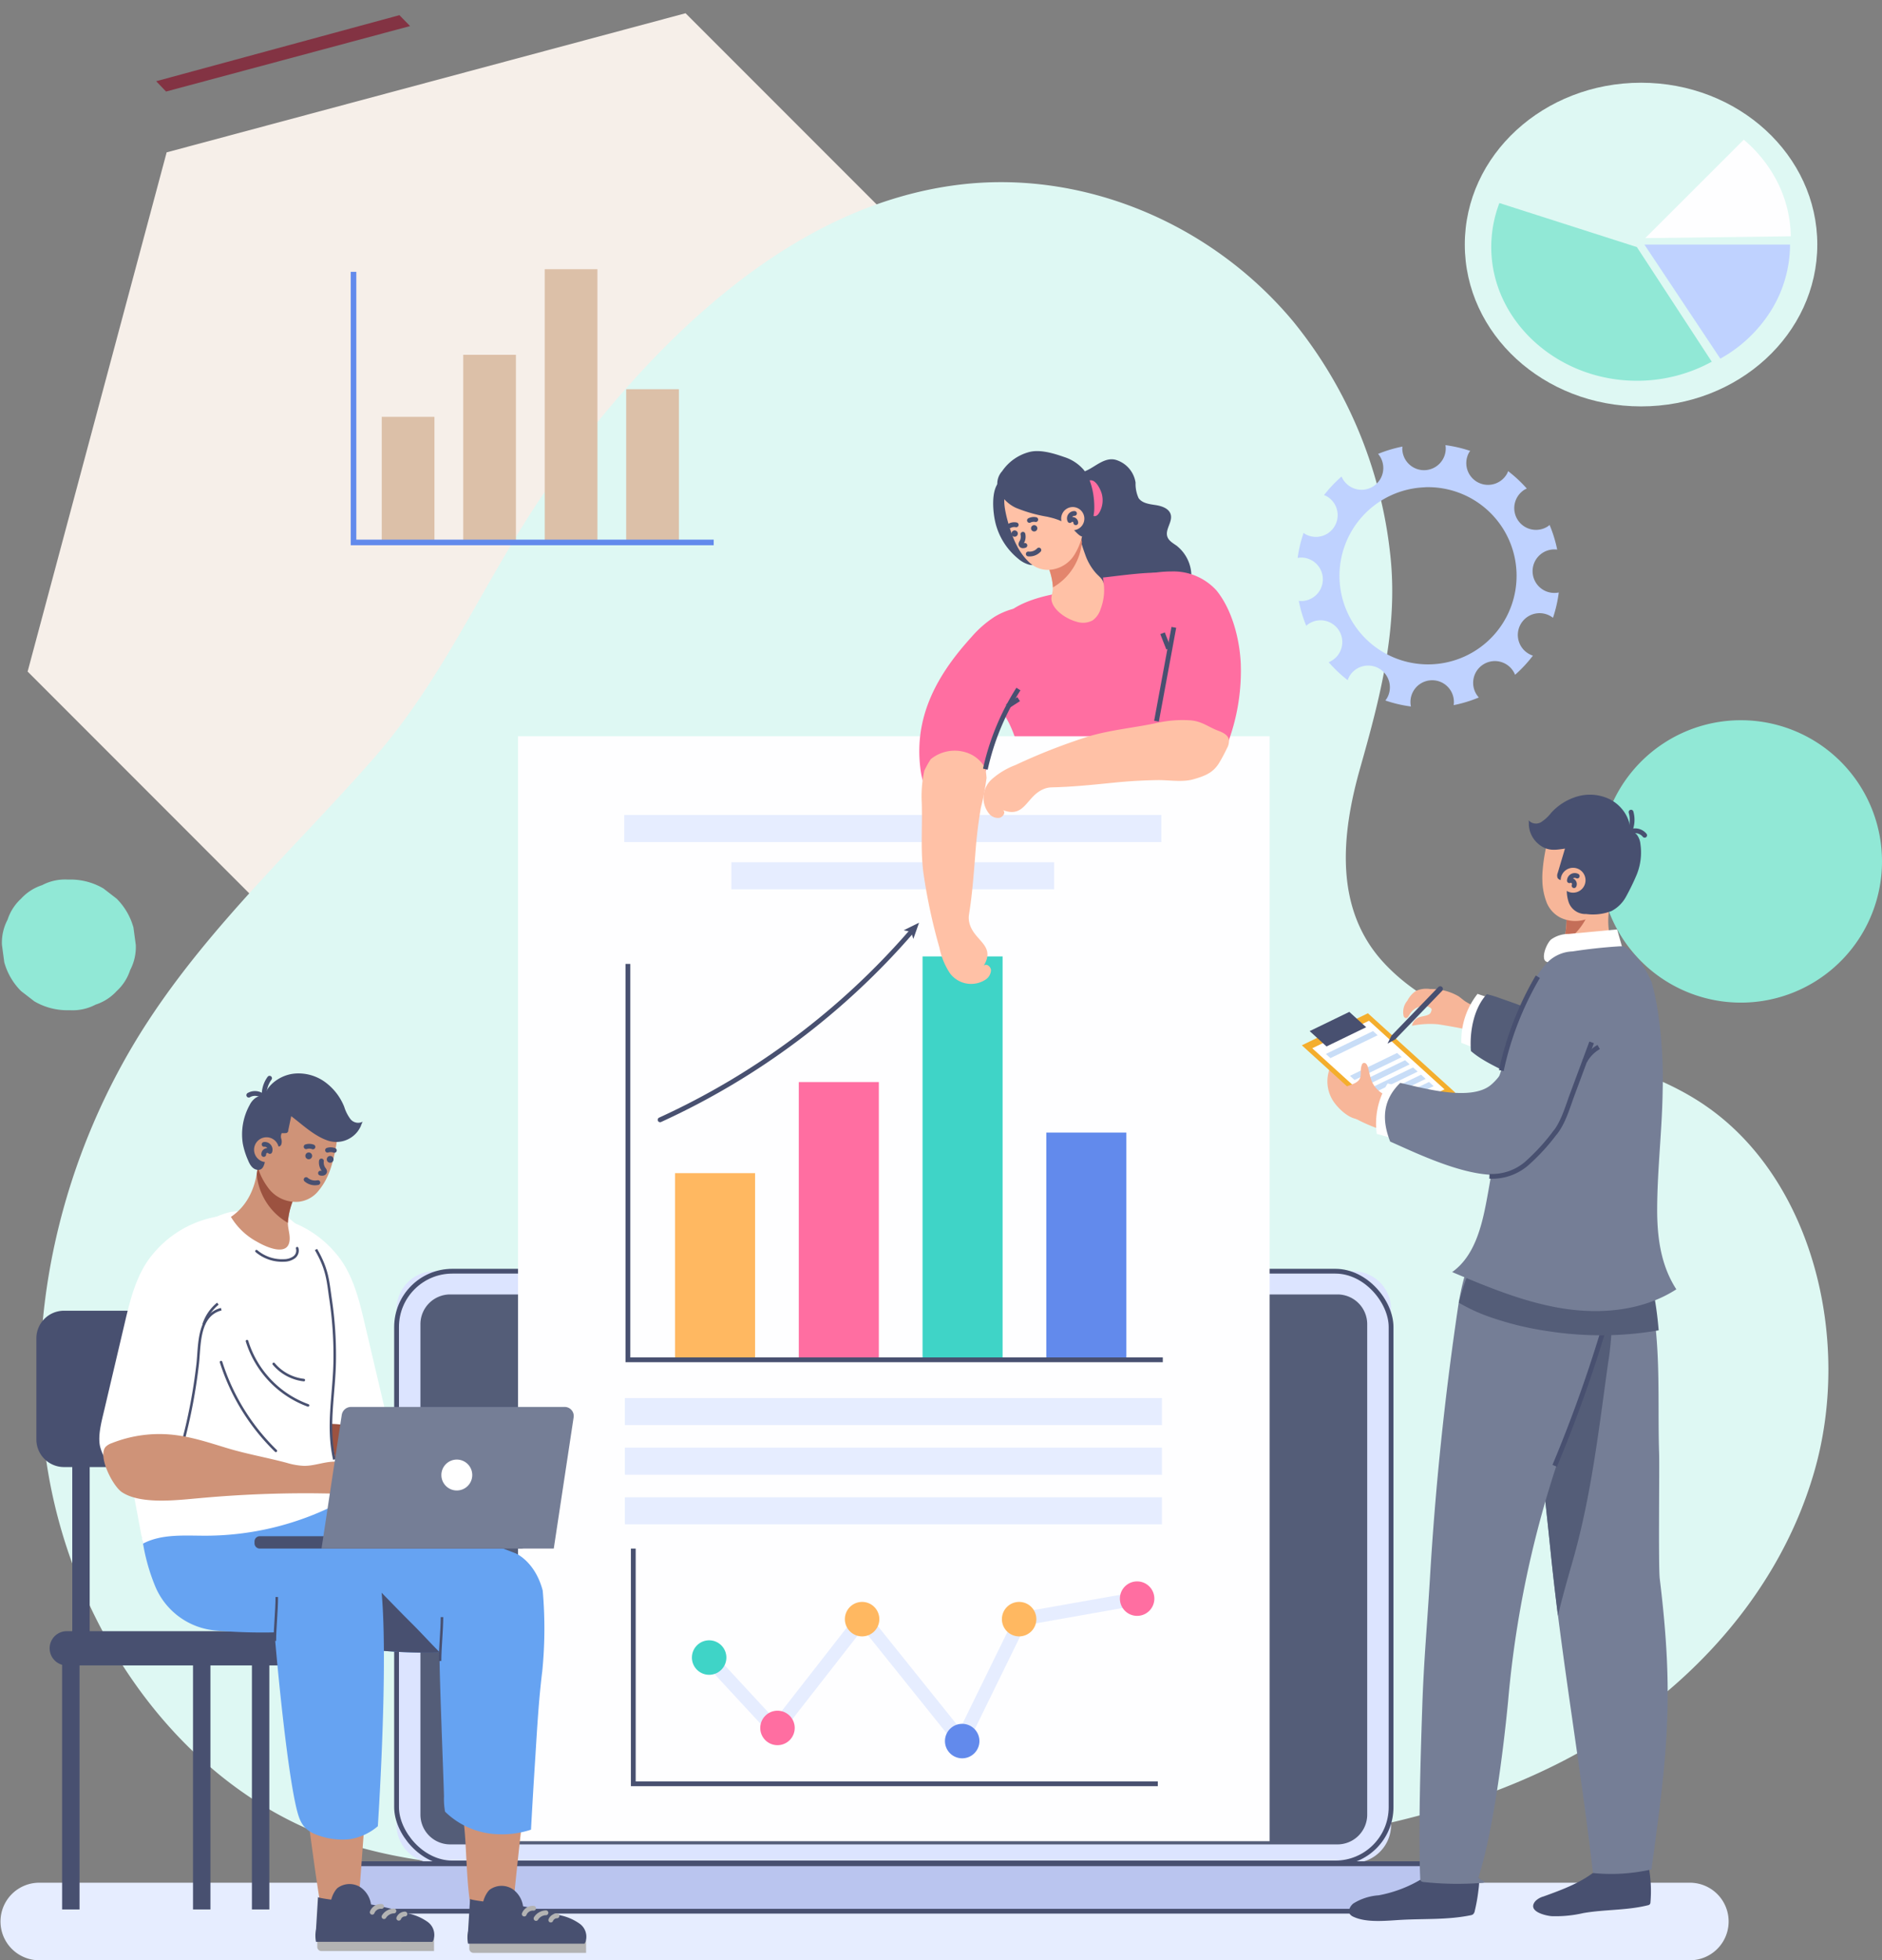 <svg xmlns="http://www.w3.org/2000/svg" xmlns:xlink="http://www.w3.org/1999/xlink" width="295" height="307.073" viewBox="0 0 295 307.073">
  <rect x="0" y="0" width="295" height="307.073" fill="#808080" stroke="none"/>
  <defs>
    <clipPath id="clip-path">
      <rect id="Rectángulo_46929" data-name="Rectángulo 46929" width="295" height="307.073" transform="translate(0 -32.772)" fill="none"/>
    </clipPath>
  </defs>
  <g id="Grupo_161319" data-name="Grupo 161319" transform="translate(-1020 -1055.927)">
    <g id="Grupo_160890" data-name="Grupo 160890" transform="translate(738.33 -9854)">
      <g id="Grupo_160825" data-name="Grupo 160825" transform="translate(286 10912.001)">
        <path id="Trazado_600949" data-name="Trazado 600949" d="M103.129,0,21.793,21.793,0,103.128,59.541,162.67l81.335-21.794,21.8-81.336Z" transform="translate(-0.001 0.001)" fill="#f6efe9"/>
      </g>
      <path id="Trazado_113531" data-name="Trazado 113531" d="M0,1.169,2.083,0V39.595L.121,40.671Z" transform="matrix(0.259, 0.966, -0.966, 0.259, 345.407, 10912)" fill="#833343"/>
    </g>
    <g id="Grupo_160891" data-name="Grupo 160891">
      <g id="Grupo_160889" data-name="Grupo 160889" transform="translate(1020 1088.699)">
        <g id="Grupo_160888" data-name="Grupo 160888" clip-path="url(#clip-path)">
          <path id="Trazado_601867" data-name="Trazado 601867" d="M264.964,396.3H6.074a6.074,6.074,0,0,1,0-12.147H264.964a6.074,6.074,0,0,1,0,12.147" transform="translate(0 -121.995)" fill="#e6edff"/>
          <path id="Trazado_601868" data-name="Trazado 601868" d="M270.144,186.405c-.11-.075-.22-.15-.332-.223-7.855-5.22-17.112-7.231-26.038-9.744-8.29-2.335-17.6-5.473-23.968-12.371-7.739-8.384-6.66-19.933-3.684-30.432,3.123-11.018,6.072-22.112,4.69-33.812a69.533,69.533,0,0,0-15.185-36.2c-12.963-15.519-33.045-23.746-52.284-21.417-25.818,3.124-47.021,23.442-63.117,45.452C79.666,102.1,73.43,118.5,61.383,132.217c-11.909,13.556-25.288,25.772-35.312,41.133C12.727,193.8,6.231,219.87,10.562,244.44S30.714,291.431,52.38,300.3c13.8,5.649,28.933,5.764,43.691,5.808,30.652.091,61.346.181,91.9-2.473,20.108-1.747,40.482-4.788,58.8-13.9s34.535-25.121,40.541-45.906c5.968-20.65-.242-45.9-17.169-57.42" transform="translate(-2.931 -46.053)" fill="#def8f3"/>
          <path id="Trazado_601869" data-name="Trazado 601869" d="M21.057,161.39a10.225,10.225,0,0,0-2.633-4.517l-2.071-1.6a10.188,10.188,0,0,0-5.167-1.4H10.68a7.71,7.71,0,0,0-3.944.881,7.667,7.667,0,0,0-3.294,2.117,7.675,7.675,0,0,0-2.117,3.294,7.711,7.711,0,0,0-.882,3.944q.183,1.36.366,2.721a10.228,10.228,0,0,0,2.633,4.517l2.072,1.6a10.19,10.19,0,0,0,5.166,1.4h.506a7.717,7.717,0,0,0,3.944-.882,7.667,7.667,0,0,0,3.294-2.117,7.671,7.671,0,0,0,2.117-3.294,7.71,7.71,0,0,0,.882-3.944q-.183-1.361-.366-2.722" transform="translate(-0.139 -48.864)" fill="#91e8d6"/>
          <path id="Trazado_601870" data-name="Trazado 601870" d="M411.694,139.423a22.119,22.119,0,1,1-22.119-22.118,22.118,22.118,0,0,1,22.119,22.118" transform="translate(-116.694 -37.253)" fill="#91e8d6"/>
          <path id="Trazado_601872" data-name="Trazado 601872" d="M62.4,80.076c0-14-12.37-25.352-27.627-25.352S7.146,66.074,7.146,80.076s12.37,25.352,27.628,25.352S62.4,94.078,62.4,80.076" transform="translate(222.458 -74.537)" fill="#def8f3"/>
          <path id="Trazado_601873" data-name="Trazado 601873" d="M36.05,89.238,14.5,82.341a19.39,19.39,0,0,0-1.273,6.9c0,11.488,10.3,20.941,22.82,20.941a24.387,24.387,0,0,0,11.742-2.985Z" transform="translate(220.526 -83.307)" fill="#91e8d6"/>
          <path id="Trazado_601874" data-name="Trazado 601874" d="M48.4,91.874,60.3,109.746a21.875,21.875,0,0,0,8.009-7.625,19.614,19.614,0,0,0,2.919-10.247Z" transform="translate(209.356 -86.335)" fill="#bfd2ff"/>
          <path id="Trazado_601875" data-name="Trazado 601875" d="M48.594,83.222l22.818-.289a19.507,19.507,0,0,0-1.987-8.262,21.116,21.116,0,0,0-5.388-6.866Z" transform="translate(209.295 -78.691)" fill="#fefeff"/>
          <rect id="Rectángulo_46908" data-name="Rectángulo 46908" width="8.261" height="19.859" transform="translate(59.839 32.527)" fill="#dcc0a8"/>
          <rect id="Rectángulo_46909" data-name="Rectángulo 46909" width="8.261" height="29.576" transform="translate(72.61 22.809)" fill="#dcc0a8"/>
          <rect id="Rectángulo_46910" data-name="Rectángulo 46910" width="8.261" height="42.989" transform="translate(85.383 9.397)" fill="#dcc0a8"/>
          <rect id="Rectángulo_46911" data-name="Rectángulo 46911" width="8.261" height="24.187" transform="translate(98.154 28.199)" fill="#dcc0a8"/>
          <path id="Trazado_601876" data-name="Trazado 601876" d="M125.987,22.251V64.643h56.461" transform="translate(-70.575 -12.44)" fill="none" stroke="#628aec" stroke-miterlimit="10" stroke-width="0.876"/>
          <path id="Trazado_601877" data-name="Trazado 601877" d="M294.252,40.722a20.485,20.485,0,0,0-3.818,1.146,3.361,3.361,0,0,1,.22.283,3.409,3.409,0,1,1-5.948,3.264,20.753,20.753,0,0,0-2.746,2.909,3.3,3.3,0,0,1,.353.144,3.406,3.406,0,0,1-3.195,6.016,3.34,3.34,0,0,1-.36-.24,20.457,20.457,0,0,0-.932,3.923,3.293,3.293,0,0,1,.422-.058,3.406,3.406,0,1,1,.241,6.808,3.34,3.34,0,0,1-.483-.032,20.508,20.508,0,0,0,1.16,3.9A3.406,3.406,0,1,1,282.69,74.5a20.785,20.785,0,0,0,2.979,2.814,3.349,3.349,0,0,1,.2-.481,3.406,3.406,0,1,1,6.016,3.2,3.453,3.453,0,0,1-.31.464,20.474,20.474,0,0,0,4.008.94,3.405,3.405,0,1,1,6.7-.213,20.524,20.524,0,0,0,3.941-1.2,3.407,3.407,0,1,1,5.685-3.553,20.762,20.762,0,0,0,2.794-3,3.45,3.45,0,0,1-.468-.191,3.408,3.408,0,1,1,3.614-5.737,20.461,20.461,0,0,0,.907-3.967,3.3,3.3,0,0,1-.456.062,3.408,3.408,0,1,1,.208-6.778A20.479,20.479,0,0,0,317.319,53a3.315,3.315,0,0,1-.326.252,3.406,3.406,0,0,1-3.613-5.775,3.494,3.494,0,0,1,.364-.18,20.714,20.714,0,0,0-2.928-2.729,3.211,3.211,0,0,1-.14.343,3.406,3.406,0,0,1-6.016-3.2,3.354,3.354,0,0,1,.21-.314,20.489,20.489,0,0,0-3.881-.9,3.225,3.225,0,0,1,.047.344,3.406,3.406,0,1,1-6.807.241,3.245,3.245,0,0,1,.024-.37m3.519,6.376a13.88,13.88,0,1,1-13.381,14.363A13.881,13.881,0,0,1,297.771,47.1" transform="translate(-74.422 -3.536)" fill="#bfd2ff"/>
          <path id="Trazado_601878" data-name="Trazado 601878" d="M262.375,71.018c-.593-.433-1.33-.8-1.559-1.5-.369-1.125.836-2.294.538-3.44-.25-.962-1.392-1.351-2.375-1.5s-2.111-.283-2.672-1.1a5.369,5.369,0,0,1-.467-2.406,4.41,4.41,0,0,0-3.094-3.575c-1.708-.485-3.2,1.064-4.622,1.686a4.91,4.91,0,0,0-2.855,3.684,11.759,11.759,0,0,0,.256,4.875,35.05,35.05,0,0,1,.936,4.825,14.166,14.166,0,0,1-.772,5.148A5.381,5.381,0,0,0,245.9,81.6a4.9,4.9,0,0,0,3.051,1.9,16.666,16.666,0,0,0,7.06.662,9.507,9.507,0,0,0,5.848-3.094,7.661,7.661,0,0,0,2.326-3.2,6.044,6.044,0,0,0-1.81-6.839" transform="translate(-77.84 -18.23)" fill="#485070"/>
          <path id="Trazado_601879" data-name="Trazado 601879" d="M251.876,64.285a3.88,3.88,0,0,1-.358,2.989c-.169.293-.437.594-.775.57-.389-.027-.606-.454-.729-.824a13.328,13.328,0,0,1-.639-3.152c-.052-.656.071-1.842,1-1.615.723.176,1.312,1.4,1.5,2.032" transform="translate(-79.191 -19.761)" fill="#ff6ea1"/>
          <path id="Trazado_601880" data-name="Trazado 601880" d="M244.472,87.093c-.687,2.4-4.585,3.555-6.828.792-.275-.339-.53-.7-.778-1.056-2.419.476-6.016,1.529-7.632,3.491a6.159,6.159,0,0,0-1.008,2.228,88.737,88.737,0,0,0-2.1,8.721,1.979,1.979,0,0,0-.01,1.013,2.256,2.256,0,0,0,.837.919c3.342,2.635,4.22,6.89,5.32,10.737,1.669,5.837,2.439,13.913,4.108,19.751,5.469.42,28.251-4.748,30.992-7.148-3.931-7.078-7.112-19.848-8.359-28.732a46.248,46.248,0,0,0-3.446-10.874c-.337-.825-.641-2.73-1.266-3.264-.832-.711-8.771.491-9.612.519q.045.7.064,1.407a4.834,4.834,0,0,1-.286,1.5" transform="translate(-71.789 -26.5)" fill="#ff6ea1"/>
          <path id="Trazado_601881" data-name="Trazado 601881" d="M240.643,80.4a10.531,10.531,0,0,0-1.074-2.358,6.739,6.739,0,0,0,3.738-1.271,11.414,11.414,0,0,0,1.5-1.325c.167-.17.42-.6.687-.913-.36.42.527,2.785.7,3.268a8.67,8.67,0,0,0,1.617,2.815c.718.8,1.188.931,1.314,2.057a8.268,8.268,0,0,1-.521,3.609,3.442,3.442,0,0,1-1.245,1.793,3.184,3.184,0,0,1-2.509.222c-1.413-.37-3.351-1.548-3.857-3.025-.265-.774.033-1.17.1-1.963a7.662,7.662,0,0,0-.463-2.911" transform="translate(-76.08 -23.67)" fill="#ffc1a6"/>
          <path id="Trazado_601882" data-name="Trazado 601882" d="M241.119,82.925c0-.078,0-.158-.007-.239a10.964,10.964,0,0,0-1.544-4.642,6.739,6.739,0,0,0,3.739-1.271,11.456,11.456,0,0,0,1.5-1.325c.167-.17.42-.6.687-.913.04.439.1.873.179,1.3a9.168,9.168,0,0,1-4.559,7.088" transform="translate(-76.08 -23.67)" fill="#e3856d"/>
          <path id="Trazado_601883" data-name="Trazado 601883" d="M228.482,68.793a10.47,10.47,0,0,0,3.59,5.625,4.373,4.373,0,0,0,1.609.888,2.046,2.046,0,0,0,1.762-.3A3.181,3.181,0,0,0,236.3,72.6a20.232,20.232,0,0,0-.156-4.919,7.808,7.808,0,0,0-2.209-4.32c-.988-.913-3.7-2.239-4.892-.98-1.3,1.368-.962,4.777-.559,6.413" transform="translate(-72.445 -19.646)" fill="#485070"/>
          <path id="Trazado_601884" data-name="Trazado 601884" d="M230.7,65.405c.232-1.546,1.982-.4,3.4-1.054a6.729,6.729,0,0,1,3.561-.966A5.1,5.1,0,0,1,241,64.866c.233.245.447.5.646.748a17.663,17.663,0,0,1,1.439,2.848l.014.067A9.6,9.6,0,0,1,241.818,74a5.015,5.015,0,0,1-4.351,2.629,4.287,4.287,0,0,1-2.769-1.076,9.527,9.527,0,0,1-2.036-2.689c-.833-1.507-2.215-5.757-1.959-7.46" transform="translate(-73.254 -20.125)" fill="#ffc1a6"/>
          <path id="Trazado_601885" data-name="Trazado 601885" d="M236.941,65.817a22.919,22.919,0,0,1-4.976-1.409,5.6,5.6,0,0,1-2.679-2.655,2.889,2.889,0,0,1,.523-3.067,7.432,7.432,0,0,1,4.252-3.013c1.714-.451,3.858.214,5.5.785a6.7,6.7,0,0,1,3,1.953c1.338,1.617,1.793,4.4,1.688,6.446a11.07,11.07,0,0,1-.516,2.486c-.194.68-.541,1.453-1.333,1.551-.543.068-1.63-1.481-2.185-1.826a10.171,10.171,0,0,0-2.854-1.147q-.212-.054-.424-.1" transform="translate(-72.736 -17.633)" fill="#485070"/>
          <path id="Trazado_601886" data-name="Trazado 601886" d="M236.821,73.071a.495.495,0,1,0,.442-.543.5.5,0,0,0-.442.543" transform="translate(-75.207 -23.032)" fill="#485070"/>
          <path id="Trazado_601887" data-name="Trazado 601887" d="M237.442,71.234a1.526,1.526,0,0,0-.988.13" transform="translate(-75.091 -22.612)" fill="none" stroke="#485070" stroke-linecap="round" stroke-miterlimit="10" stroke-width="0.75"/>
          <path id="Trazado_601888" data-name="Trazado 601888" d="M232.334,74.279a.495.495,0,1,0,.442-.543.5.5,0,0,0-.442.543" transform="translate(-73.782 -23.416)" fill="#485070"/>
          <path id="Trazado_601889" data-name="Trazado 601889" d="M232.955,72.441a1.526,1.526,0,0,0-.988.13" transform="translate(-73.666 -22.995)" fill="none" stroke="#485070" stroke-linecap="round" stroke-miterlimit="10" stroke-width="0.75"/>
          <path id="Trazado_601890" data-name="Trazado 601890" d="M234.813,74.616a1.72,1.72,0,0,1-.2,1.267.505.505,0,0,0-.113.315.3.3,0,0,0,.261.222.855.855,0,0,0,.361-.054" transform="translate(-74.471 -23.696)" fill="none" stroke="#485070" stroke-linecap="round" stroke-miterlimit="10" stroke-width="0.75"/>
          <path id="Trazado_601891" data-name="Trazado 601891" d="M237.846,78.242a1.982,1.982,0,0,1-1.659.611" transform="translate(-75.006 -24.847)" fill="none" stroke="#485070" stroke-linecap="round" stroke-miterlimit="10" stroke-width="0.75"/>
          <path id="Trazado_601892" data-name="Trazado 601892" d="M247.365,70a1.816,1.816,0,1,1-1.992-1.622A1.817,1.817,0,0,1,247.365,70" transform="translate(-77.405 -21.71)" fill="#ffc1a6"/>
          <path id="Trazado_601893" data-name="Trazado 601893" d="M246.43,69.839a.78.78,0,0,0-.727,1.112.533.533,0,0,1,.931.345" transform="translate(-78.006 -22.179)" fill="none" stroke="#485070" stroke-linecap="round" stroke-linejoin="round" stroke-width="0.75"/>
          <path id="Trazado_601894" data-name="Trazado 601894" d="M241.012,336.483H97.052a5.964,5.964,0,0,1-5.964-5.964V249.745a5.964,5.964,0,0,1,5.964-5.964h143.96a5.964,5.964,0,0,1,5.964,5.964v80.773a5.964,5.964,0,0,1-5.964,5.964" transform="translate(-28.927 -77.418)" fill="#dce4ff"/>
          <rect id="Rectángulo_46912" data-name="Rectángulo 46912" width="155.888" height="92.702" rx="8.74" transform="translate(62.161 166.363)" fill="none" stroke="#485070" stroke-miterlimit="10" stroke-width="0.75"/>
          <path id="Trazado_601895" data-name="Trazado 601895" d="M253.146,379.794H74.178a7.441,7.441,0,0,0,7.441,7.441H245.7a7.441,7.441,0,0,0,7.441-7.441" transform="translate(-23.557 -120.612)" fill="#bac5ef"/>
          <path id="Trazado_601896" data-name="Trazado 601896" d="M253.146,379.794H74.178a7.441,7.441,0,0,0,7.441,7.441H245.7A7.441,7.441,0,0,0,253.146,379.794Z" transform="translate(-23.557 -120.612)" fill="none" stroke="#485070" stroke-miterlimit="10" stroke-width="0.75"/>
          <path id="Trazado_601897" data-name="Trazado 601897" d="M240.315,335.266H101.23a4.66,4.66,0,0,1-4.66-4.661V253.776a4.66,4.66,0,0,1,4.66-4.661H240.315a4.661,4.661,0,0,1,4.661,4.661v76.829a4.661,4.661,0,0,1-4.661,4.661" transform="translate(-30.668 -79.112)" fill="#545d78"/>
          <path id="Trazado_601898" data-name="Trazado 601898" d="M207.267,245.8a1.156,1.156,0,1,1-1.155-1.155,1.155,1.155,0,0,1,1.155,1.155" transform="translate(-65.088 -77.691)" fill="#333"/>
          <rect id="Rectángulo_46913" data-name="Rectángulo 46913" width="117.803" height="173.089" transform="translate(81.203 82.566)" fill="#fefeff"/>
          <path id="Trazado_601899" data-name="Trazado 601899" d="M202.018,342.724l-15.676-19.53L172.71,340.661l-11.817-12.769,1.544-1.43,10.136,10.952L186.319,319.8l15.267,19.021,8.861-18.093,18.706-3.308.366,2.073-17.652,3.121Z" transform="translate(-51.095 -100.804)" fill="#e6edff"/>
          <path id="Trazado_601900" data-name="Trazado 601900" d="M262.63,317.684a2.7,2.7,0,1,0-2.7,2.7,2.7,2.7,0,0,0,2.7-2.7" transform="translate(-81.688 -100.029)" fill="#ff6ea1"/>
          <path id="Trazado_601901" data-name="Trazado 601901" d="M222.448,350.383a2.7,2.7,0,1,0-2.7,2.7,2.7,2.7,0,0,0,2.7-2.7" transform="translate(-68.927 -110.414)" fill="#628aec"/>
          <path id="Trazado_601902" data-name="Trazado 601902" d="M235.529,322.395a2.7,2.7,0,1,0-2.7,2.7,2.7,2.7,0,0,0,2.7-2.7" transform="translate(-73.082 -101.526)" fill="#ffb861"/>
          <path id="Trazado_601903" data-name="Trazado 601903" d="M199.461,322.395a2.7,2.7,0,1,0-2.7,2.7,2.7,2.7,0,0,0,2.7-2.7" transform="translate(-61.627 -101.526)" fill="#ffb861"/>
          <path id="Trazado_601904" data-name="Trazado 601904" d="M180.025,347.368a2.7,2.7,0,1,0-2.7,2.7,2.7,2.7,0,0,0,2.7-2.7" transform="translate(-55.455 -109.456)" fill="#ff6ea1"/>
          <path id="Trazado_601905" data-name="Trazado 601905" d="M164.327,331.211a2.7,2.7,0,1,0-2.7,2.7,2.7,2.7,0,0,0,2.7-2.7" transform="translate(-50.47 -104.325)" fill="#3fd4c7"/>
          <path id="Trazado_601906" data-name="Trazado 601906" d="M145.463,307.455V344.3h82.218" transform="translate(-46.195 -97.639)" fill="none" stroke="#485070" stroke-miterlimit="10" stroke-width="0.75"/>
          <rect id="Rectángulo_46914" data-name="Rectángulo 46914" width="12.548" height="29.148" transform="translate(105.81 151.001)" fill="#ffb861"/>
          <rect id="Rectángulo_46915" data-name="Rectángulo 46915" width="12.548" height="43.413" transform="translate(125.208 136.736)" fill="#ff6ea1"/>
          <path id="Trazado_601907" data-name="Trazado 601907" d="M151.619,195.288a115.683,115.683,0,0,0,39.443-29.53" transform="translate(-48.15 -52.64)" fill="none" stroke="#485070" stroke-linecap="round" stroke-miterlimit="10" stroke-width="0.75"/>
          <path id="Trazado_601908" data-name="Trazado 601908" d="M209.974,163.781l-.893,2.543-.37-1.119-1.155-.233Z" transform="translate(-65.914 -52.012)" fill="#485070"/>
          <rect id="Rectángulo_46916" data-name="Rectángulo 46916" width="12.548" height="63.098" transform="translate(144.607 117.051)" fill="#3fd4c7"/>
          <rect id="Rectángulo_46917" data-name="Rectángulo 46917" width="12.548" height="35.501" transform="translate(164.006 144.647)" fill="#628aec"/>
          <path id="Trazado_601909" data-name="Trazado 601909" d="M144.227,173.244v62.017h83.84" transform="translate(-45.802 -55.017)" fill="none" stroke="#485070" stroke-miterlimit="10" stroke-width="0.75"/>
          <rect id="Rectángulo_46918" data-name="Rectángulo 46918" width="84.19" height="4.24" transform="translate(97.945 186.23)" fill="#e6edff"/>
          <rect id="Rectángulo_46919" data-name="Rectángulo 46919" width="50.595" height="4.24" transform="translate(114.643 102.302)" fill="#e6edff"/>
          <rect id="Rectángulo_46920" data-name="Rectángulo 46920" width="84.19" height="4.24" transform="translate(97.846 94.896)" fill="#e6edff"/>
          <rect id="Rectángulo_46921" data-name="Rectángulo 46921" width="84.19" height="4.24" transform="translate(97.945 194.003)" fill="#e6edff"/>
          <rect id="Rectángulo_46922" data-name="Rectángulo 46922" width="84.19" height="4.24" transform="translate(97.945 201.776)" fill="#e6edff"/>
          <path id="Trazado_601910" data-name="Trazado 601910" d="M260.418,83.76c-.981.231-1.955.5-2.923.778a1.147,1.147,0,0,0-.46.207,1.1,1.1,0,0,0-.287.627,12.644,12.644,0,0,0,2.215,9.644c.6.749,1.312,1.4,1.962,2.108s1.495,1.326,2.069,2.058a10.327,10.327,0,0,1,1.26,3.251,31.737,31.737,0,0,1,1.31,7.2c.1,1.621.18,3.465,1.424,4.51a3.669,3.669,0,0,0,4.458-.214,8.566,8.566,0,0,0,2.535-4.031,32.293,32.293,0,0,0,1.976-12.357c-.186-3.814-1.353-8.408-3.818-11.425a9.121,9.121,0,0,0-6.974-2.962,19.421,19.421,0,0,0-4.748.6" transform="translate(-81.471 -26.407)" fill="#ff6ea1"/>
          <path id="Trazado_601911" data-name="Trazado 601911" d="M265.64,110.69q1.358-7.35,2.717-14.7" transform="translate(-84.36 -30.484)" fill="none" stroke="#485070" stroke-miterlimit="10" stroke-width="0.75"/>
          <path id="Trazado_601912" data-name="Trazado 601912" d="M267.027,97.34l.94,2.4" transform="translate(-84.8 -30.912)" fill="none" stroke="#485070" stroke-miterlimit="10" stroke-width="0.75"/>
          <path id="Trazado_601913" data-name="Trazado 601913" d="M235.505,128a3.433,3.433,0,0,1,1.085-.2c3.31-.072,6.544-.414,9.884-.749,2.236-.225,4.474-.354,6.7-.386,1.8-.026,3.878.365,5.628-.129,1.853-.523,3.113-1.043,4.04-2.575a24.053,24.053,0,0,0,1.212-2.268,2.3,2.3,0,0,0,.314-1.39c-.144-.673-.888-1.082-1.617-1.35-1.553-.571-2.512-1.459-4.294-1.642a18.327,18.327,0,0,0-5.54.434c-3.55.745-7.1,1.052-10.587,2.089a93.5,93.5,0,0,0-11.422,4.473,11.924,11.924,0,0,0-3.755,2.269,3.927,3.927,0,0,0-.386,5.329,1.785,1.785,0,0,0,1.6.676c.653-.116,1.089-.975.541-1.23,3.585,1.381,3.68-2.3,6.592-3.349" transform="translate(-71.74 -37.232)" fill="#ffc1a6"/>
          <path id="Trazado_601914" data-name="Trazado 601914" d="M223.488,133.732l.025-.219-.164.4.14-.185" transform="translate(-70.929 -42.4)" fill="#ff6ea1"/>
          <path id="Trazado_601915" data-name="Trazado 601915" d="M228.911,92.681a2.371,2.371,0,0,0-.912-.949c-1.157-.676-3.588.364-4.63.937a6.982,6.982,0,0,0-.652.4,16.937,16.937,0,0,0-3.316,2.934c-.334.366-.659.738-.982,1.11-4.814,5.559-7.923,11.683-7.144,19.128.167,1.594.485,3.313,1.672,4.389a4.239,4.239,0,0,0,3.57.917,6.419,6.419,0,0,0,3.158-1.679l-.035.3.177-.435c1.9-1.842,2.343-4.391,2.8-6.871l0-.017,4.527-11.111c.721-1.77,3.049-6.637,1.761-9.059" transform="translate(-67.057 -29.061)" fill="#ff6ea1"/>
          <path id="Trazado_601916" data-name="Trazado 601916" d="M221.388,158.04c2.077-3.394-1.71-3.955-2.26-6.987a3.258,3.258,0,0,1-.012-1.106c.528-3.3.762-6.566,1.022-9.933q.262-3.382.82-6.721a41.2,41.2,0,0,0,.906-4.725c-.038-.5-.093-1-.174-1.482a5.175,5.175,0,0,0-3.117-2.546,5.95,5.95,0,0,0-5.457,1.086,14.961,14.961,0,0,0-1.011,1.815,18.857,18.857,0,0,0-.4,4.977c.124,3.628-.2,7.2.233,10.8a87.667,87.667,0,0,0,2.543,11.936,11.132,11.132,0,0,0,1.66,4.026,4.136,4.136,0,0,0,5.432,1.06,1.892,1.892,0,0,0,.989-1.509c0-.665-.808-1.208-1.171-.695" transform="translate(-67.225 -39.469)" fill="#ffc1a6"/>
          <path id="Trazado_601917" data-name="Trazado 601917" d="M226.329,122.7a38.744,38.744,0,0,1,5.184-12.552" transform="translate(-71.876 -34.981)" fill="none" stroke="#485070" stroke-miterlimit="10" stroke-width="0.75"/>
          <path id="Trazado_601918" data-name="Trazado 601918" d="M231.372,113.61l1.776-1.145" transform="translate(-73.477 -35.716)" fill="none" stroke="#485070" stroke-miterlimit="10" stroke-width="0.75"/>
          <path id="Trazado_601919" data-name="Trazado 601919" d="M71.792,236.9c2.54,2.9,3.581,6.817,4.445,10.484L79.584,261.6a16.88,16.88,0,0,1,.558,3.376,24.755,24.755,0,0,1-.9,5.932c-.552,2.266-1.908,2.126-3.927,1.926-3.192-.317-7.535-1.283-9.69-3.886a9.576,9.576,0,0,1-1.649-4.47q-.608-3.257-1.217-6.514c-1.658-8.872-3.316-18.022-1.44-26.851A16.837,16.837,0,0,1,71.792,236.9" transform="translate(-19.208 -73.394)" fill="#fff"/>
          <path id="Trazado_601920" data-name="Trazado 601920" d="M78.985,280.117c1.411.669,2.762,1.531,4.121,2.349,2.158,1.3,4.41,2.212,6.62,3.42a6.585,6.585,0,0,0,1.955.8c1.183.209,2.431-.236,3.622-.077a4.694,4.694,0,0,1,3.527,3.51c.972,3.16-1.3,1.984-2.812,1.707l-3.528-.648a105.132,105.132,0,0,0-13.8-1.5c-2.574-.133-7.108-.074-9.033-2.419-.936-1.14-1.971-6.112-.739-7.346a1.889,1.889,0,0,1,.79-.428,11.982,11.982,0,0,1,7.394-.115,14.181,14.181,0,0,1,1.88.744" transform="translate(-21.708 -88.553)" fill="#9c5240"/>
          <path id="Trazado_601921" data-name="Trazado 601921" d="M59.225,331.781H14.087a2.683,2.683,0,0,1,0-5.367H59.225a2.683,2.683,0,0,1,0,5.367" transform="translate(-3.622 -103.66)" fill="#485070"/>
          <path id="Trazado_601922" data-name="Trazado 601922" d="M8.355,273.019V257.178a4.323,4.323,0,0,1,4.323-4.323h35.3a4.323,4.323,0,0,1,4.323,4.323v15.841a4.323,4.323,0,0,1-4.323,4.323h-35.3a4.323,4.323,0,0,1-4.323-4.323" transform="translate(-2.653 -80.3)" fill="#485070"/>
          <rect id="Rectángulo_46923" data-name="Rectángulo 46923" width="2.73" height="32.579" transform="translate(11.328 193.062)" fill="#485070"/>
          <rect id="Rectángulo_46924" data-name="Rectángulo 46924" width="2.73" height="32.579" transform="translate(40.774 193.062)" fill="#485070"/>
          <rect id="Rectángulo_46925" data-name="Rectángulo 46925" width="2.73" height="39.573" transform="translate(30.255 226.772)" fill="#485070"/>
          <rect id="Rectángulo_46926" data-name="Rectángulo 46926" width="2.73" height="39.573" transform="translate(9.738 226.772)" fill="#485070"/>
          <rect id="Rectángulo_46927" data-name="Rectángulo 46927" width="2.73" height="39.573" transform="translate(53.493 226.772)" fill="#485070"/>
          <rect id="Rectángulo_46928" data-name="Rectángulo 46928" width="2.73" height="39.573" transform="translate(39.487 226.772)" fill="#485070"/>
          <path id="Trazado_601923" data-name="Trazado 601923" d="M116.614,352.653c-1.548.325-2.611.4-4.439.661-2.659.375-5.326.686-8,.917.7,4.81,1.332,9.04,1.494,9.891.7,3.684.313,12.917,1.958,16.42a25.855,25.855,0,0,0,5.606-.234c.994-9.235,1.81-18.5,3.382-27.654" transform="translate(-33.083 -111.993)" fill="#cf9378"/>
          <path id="Trazado_601924" data-name="Trazado 601924" d="M82.949,342.1a11.6,11.6,0,0,0,.173,2.258,12.4,12.4,0,0,0,8.339,3.537,14.363,14.363,0,0,0,5.135-.716q.294-5.406.642-10.808c.3-4.688.543-9.373,1.126-14.036a67.719,67.719,0,0,0,.068-12.6C97.237,305.151,94.2,303.9,94.2,303.9a120.644,120.644,0,0,0-15.016-4.795c-7.994-1.755-16.12-3.057-24.159-4.808-3.864-.841-10.329-.686-12.323,3.539-2.308,4.888,2.293,11.385,6,14.207,3.835,2.919,8.567,4.4,13.276,5.423a86.272,86.272,0,0,0,20.317,1.954c-.218,0,.651,20.984.661,22.674" transform="translate(-13.362 -93.332)" fill="#66a3f2"/>
          <path id="Trazado_601925" data-name="Trazado 601925" d="M82.278,319.46c.013-.013.027-.024.04-.037-1.485-1.475-2.888-3.037-4.373-4.512-2.211-2.194-4.358-4.456-6.554-6.666-4.363-4.391-8.748-8.76-13.015-13.243q-1.68-.343-3.355-.7c-3.864-.842-10.329-.687-12.323,3.538-2.308,4.888,2.293,11.385,6,14.207,3.834,2.92,8.567,4.4,13.275,5.424a86.238,86.238,0,0,0,20.317,1.954s-.008.023-.011.039" transform="translate(-13.362 -93.332)" fill="#485070"/>
          <path id="Trazado_601926" data-name="Trazado 601926" d="M101.076,330.062c.006-2.136.3-4.745.3-6.881" transform="translate(-32.099 -102.633)" fill="none" stroke="#485070" stroke-miterlimit="10" stroke-width="0.398"/>
          <path id="Trazado_601927" data-name="Trazado 601927" d="M100.122,303.36a99.811,99.811,0,0,0-19.328-4.675" transform="translate(-25.658 -94.854)" fill="none" stroke="#485070" stroke-miterlimit="10" stroke-width="0.75"/>
          <path id="Trazado_601928" data-name="Trazado 601928" d="M126.1,399.339H108.449a.656.656,0,0,1-.656-.656v-1.325h18.3Z" transform="translate(-34.232 -126.19)" fill="#b3b3b3"/>
          <path id="Trazado_601929" data-name="Trazado 601929" d="M125.7,394.877a1.932,1.932,0,0,0,.173-.291,2.509,2.509,0,0,0-.927-2.844,8.225,8.225,0,0,0-3.036-1.314,50.639,50.639,0,0,0-6.878-1.584c-.624-.085-7.288-.7-7.259-1l-.309,5.041a5.3,5.3,0,0,0-.008,1.989Z" transform="translate(-34.093 -123.169)" fill="#485070"/>
          <path id="Trazado_601930" data-name="Trazado 601930" d="M111.91,385.516a3.166,3.166,0,0,1,3.684-.1,3.938,3.938,0,0,1,1.625,3.415.933.933,0,0,1-.235.672,1.04,1.04,0,0,1-.695.177l-3.153.038c-.656.008-1.492.16-1.948-.43-.8-1.04-.058-2.989.723-3.77" transform="translate(-35.2 -122.225)" fill="#485070"/>
          <path id="Trazado_601931" data-name="Trazado 601931" d="M121.883,390.012a1.449,1.449,0,0,0-1.467.912" transform="translate(-38.241 -123.855)" fill="none" stroke="#b3b3b3" stroke-linecap="round" stroke-miterlimit="10" stroke-width="0.75"/>
          <path id="Trazado_601932" data-name="Trazado 601932" d="M123.124,391.948a1.88,1.88,0,0,1,1.553-.888" transform="translate(-39.101 -124.19)" fill="none" stroke="#b3b3b3" stroke-linecap="round" stroke-miterlimit="10" stroke-width="0.75"/>
          <path id="Trazado_601933" data-name="Trazado 601933" d="M126.515,392.421a1.066,1.066,0,0,1,.967-.66" transform="translate(-40.178 -124.412)" fill="none" stroke="#b3b3b3" stroke-linecap="round" stroke-miterlimit="10" stroke-width="0.75"/>
          <path id="Trazado_601934" data-name="Trazado 601934" d="M74.676,348.6q-3.515.5-7.049.82c1.78,8.758,2.6,17.676,4.054,26.49,2-.008,3.823-.431,5.949-.384.4-2.669,1.219-18.516,2.473-27.811a44.709,44.709,0,0,1-5.427.885" transform="translate(-21.476 -110.424)" fill="#cf9378"/>
          <path id="Trazado_601935" data-name="Trazado 601935" d="M56.759,343.354c.485,1.973,1.049,3.182,2.992,3.954a11.241,11.241,0,0,0,5.33.749,8.919,8.919,0,0,0,4.4-2.037s2.508-37.392-.612-42.183c-3.818-5.862-12.175-7.065-18.686-8.494-5.7-1.253-11.476-2.276-17.235-3.4-1.405,5.332-.39,11.6,1.647,16.518l.031.076a11.324,11.324,0,0,0,9.491,6.83,85.419,85.419,0,0,0,9.175.287c-.04,0,1.733,20.635,3.467,27.7" transform="translate(-10.256 -92.714)" fill="#66a3f2"/>
          <path id="Trazado_601936" data-name="Trazado 601936" d="M63.135,325.451c.007-2.136.3-4.744.3-6.881" transform="translate(-20.05 -101.169)" fill="none" stroke="#485070" stroke-miterlimit="10" stroke-width="0.398"/>
          <path id="Trazado_601937" data-name="Trazado 601937" d="M91.175,398.919H73.528a.656.656,0,0,1-.656-.656v-1.325h18.3Z" transform="translate(-23.142 -126.056)" fill="#b3b3b3"/>
          <path id="Trazado_601938" data-name="Trazado 601938" d="M90.778,394.457a1.932,1.932,0,0,0,.173-.291,2.509,2.509,0,0,0-.927-2.844,8.223,8.223,0,0,0-3.037-1.314,50.605,50.605,0,0,0-6.878-1.584c-.624-.085-7.288-.7-7.259-1l-.309,5.041a5.3,5.3,0,0,0-.008,1.989Z" transform="translate(-23.003 -123.036)" fill="#485070"/>
          <path id="Trazado_601939" data-name="Trazado 601939" d="M76.988,385.1a3.166,3.166,0,0,1,3.684-.1A3.938,3.938,0,0,1,82.3,388.41a.933.933,0,0,1-.235.672,1.04,1.04,0,0,1-.695.177l-3.154.038c-.656.008-1.492.16-1.948-.43-.8-1.04-.058-2.989.723-3.77" transform="translate(-24.11 -122.092)" fill="#485070"/>
          <path id="Trazado_601940" data-name="Trazado 601940" d="M86.962,389.593a1.449,1.449,0,0,0-1.467.912" transform="translate(-27.151 -123.722)" fill="none" stroke="#b3b3b3" stroke-linecap="round" stroke-miterlimit="10" stroke-width="0.75"/>
          <path id="Trazado_601941" data-name="Trazado 601941" d="M88.2,391.528a1.881,1.881,0,0,1,1.553-.888" transform="translate(-28.01 -124.056)" fill="none" stroke="#b3b3b3" stroke-linecap="round" stroke-miterlimit="10" stroke-width="0.75"/>
          <path id="Trazado_601942" data-name="Trazado 601942" d="M91.594,392a1.066,1.066,0,0,1,.967-.66" transform="translate(-29.088 -124.279)" fill="none" stroke="#b3b3b3" stroke-linecap="round" stroke-miterlimit="10" stroke-width="0.75"/>
          <path id="Trazado_601943" data-name="Trazado 601943" d="M30.749,279.5l.484,2.58c2.969-1.561,6.521-1.235,9.877-1.241a45.513,45.513,0,0,0,21.158-5.285,28.415,28.415,0,0,1-.79-5.421c-.01-1.869-.783-3.68-.783-5.555-.123-2.532-.025-5.068.1-7.6.236-4.791.56-9.637-.335-14.35a21.063,21.063,0,0,0-3.583-8.588,11.177,11.177,0,0,0-3.345-3.318c-1.387-.7-3.469-.47-5.03-.607a13.378,13.378,0,0,0-3.429-.008,11.48,11.48,0,0,0-3.885,1.639c-6.463,3.877-7.247,10.129-9.193,16.858-.972,3.361-2.494,6.542-3.469,9.9a19.093,19.093,0,0,0-.722,5.786c.043,1.765.721,3.34,1.046,5.075q.95,5.065,1.9,10.131" transform="translate(-8.828 -73.041)" fill="#fff"/>
          <path id="Trazado_601944" data-name="Trazado 601944" d="M58.911,238.962a6.221,6.221,0,0,0,4.354,1.457,2.727,2.727,0,0,0,1.533-.481,1.314,1.314,0,0,0,.491-1.441" transform="translate(-18.708 -75.74)" fill="none" stroke="#485070" stroke-linecap="round" stroke-miterlimit="10" stroke-width="0.398"/>
          <path id="Trazado_601945" data-name="Trazado 601945" d="M56.735,259.833A15.661,15.661,0,0,0,66.3,269.9" transform="translate(-18.017 -82.516)" fill="none" stroke="#485070" stroke-linecap="round" stroke-miterlimit="10" stroke-width="0.398"/>
          <path id="Trazado_601946" data-name="Trazado 601946" d="M62.872,265.059a7.256,7.256,0,0,0,4.717,2.536" transform="translate(-19.966 -84.175)" fill="none" stroke="#485070" stroke-linecap="round" stroke-miterlimit="10" stroke-width="0.398"/>
          <path id="Trazado_601947" data-name="Trazado 601947" d="M50.778,264.649a33.54,33.54,0,0,0,8.588,13.9" transform="translate(-16.126 -84.045)" fill="none" stroke="#485070" stroke-linecap="round" stroke-miterlimit="10" stroke-width="0.398"/>
          <path id="Trazado_601948" data-name="Trazado 601948" d="M72.575,238.8c1.856,3.194,1.879,5.012,2.3,7.83a59.672,59.672,0,0,1,.639,9.528c-.07,5.344-1.25,10.239-.057,15.54" transform="translate(-23.048 -75.837)" fill="none" stroke="#485070" stroke-miterlimit="10" stroke-width="0.398"/>
          <path id="Trazado_601949" data-name="Trazado 601949" d="M62.485,225.78a11.313,11.313,0,0,1,1.153-2.53,7.233,7.233,0,0,1-4.011-1.364,12.274,12.274,0,0,1-1.614-1.421c-.179-.182-.451-.646-.737-.98-.3,3.214-1.493,6.235-4.234,8.07a10.685,10.685,0,0,0,4.14,3.925c1.429.828,4.99,2.429,5.069-.465.026-.947-.35-1.823-.269-2.785a11.323,11.323,0,0,1,.5-2.451" transform="translate(-16.845 -69.702)" fill="#cf9378"/>
          <path id="Trazado_601950" data-name="Trazado 601950" d="M63.855,228.488c0-.085,0-.171.008-.257a11.76,11.76,0,0,1,1.657-4.98,7.232,7.232,0,0,1-4.012-1.363,12.328,12.328,0,0,1-1.614-1.422c-.179-.182-.451-.646-.737-.98-.043.471-.109.937-.192,1.4a9.84,9.84,0,0,0,4.891,7.606" transform="translate(-18.725 -69.702)" fill="#9c5240"/>
          <path id="Trazado_601951" data-name="Trazado 601951" d="M31.356,236.9c-2.54,2.9-3.581,6.817-4.445,10.484L23.564,261.6c-.387,1.642-1.007,3.887-.644,5.564a7.226,7.226,0,0,0,3.294,4.46,7.028,7.028,0,0,0,6.106.614c1.815-.843,3.891-1.7,5.208-3.291a9.582,9.582,0,0,0,1.649-4.47q.608-3.257,1.217-6.514c1.658-8.872,3.316-18.022,1.44-26.851A16.836,16.836,0,0,0,31.356,236.9" transform="translate(-7.244 -73.394)" fill="#fff"/>
          <path id="Trazado_601952" data-name="Trazado 601952" d="M47.957,252.5c-3.69.961-3.36,5.683-3.693,8.6A85.614,85.614,0,0,1,41.81,273.84" transform="translate(-13.278 -80.187)" fill="none" stroke="#485070" stroke-miterlimit="10" stroke-width="0.398"/>
          <path id="Trazado_601953" data-name="Trazado 601953" d="M46.757,254.523A7.04,7.04,0,0,1,49,251.231" transform="translate(-14.849 -79.784)" fill="none" stroke="#485070" stroke-miterlimit="10" stroke-width="0.398"/>
          <path id="Trazado_601954" data-name="Trazado 601954" d="M37.265,281.714c1.979.433,3.921,1.065,5.863,1.653,3.085.933,6.209,1.471,9.343,2.305a11.06,11.06,0,0,0,2.715.476c1.584.015,3.113-.626,4.7-.661a6.385,6.385,0,0,1,5.337,2.894c1.938,2.962-1.274,2.169-3.3,2.139l-4.73-.069a182.272,182.272,0,0,0-18.275.747c-3.377.284-9.265,1.075-12.27-.929-1.46-.973-3.866-5.713-2.526-7.129a2.536,2.536,0,0,1,.937-.55,20.214,20.214,0,0,1,9.6-1.308,23.8,23.8,0,0,1,2.6.431" transform="translate(-7.537 -89.292)" fill="#cf9378"/>
          <line id="Línea_147" data-name="Línea 147" x1="0.113" transform="translate(74.849 194.755)" fill="#dc8b77"/>
          <path id="Trazado_601955" data-name="Trazado 601955" d="M100.234,306.553H59.286a.827.827,0,0,1-.827-.827v-.282a.827.827,0,0,1,.827-.828h40.948a.827.827,0,0,1,.827.828v.282a.827.827,0,0,1-.827.827" transform="translate(-18.565 -96.738)" fill="#485070"/>
          <path id="Trazado_601956" data-name="Trazado 601956" d="M110.254,297.129H73.849l3.168-20.919a1.477,1.477,0,0,1,1.443-1.269h33.52a1.418,1.418,0,0,1,1.384,1.658Z" transform="translate(-23.452 -87.314)" fill="#757e96"/>
          <path id="Trazado_601957" data-name="Trazado 601957" d="M106.221,289.442a2.42,2.42,0,1,1-2.42-2.419,2.42,2.42,0,0,1,2.42,2.419" transform="translate(-32.196 -91.15)" fill="#fff"/>
          <path id="Trazado_601958" data-name="Trazado 601958" d="M71.451,208.51c-.417-1.624-2.159-.209-3.744-.754a7.235,7.235,0,0,0-3.906-.643,5.47,5.47,0,0,0-3.4,1.945c-.222.287-.423.578-.607.869a19,19,0,0,0-1.225,3.2c0,.025,0,.049-.008.073a10.307,10.307,0,0,0,1.965,5.7,5.38,5.38,0,0,0,4.931,2.33,4.6,4.6,0,0,0,2.839-1.45,10.226,10.226,0,0,0,1.879-3.093c.725-1.7,1.737-6.386,1.277-8.176" transform="translate(-18.597 -65.749)" fill="#cf9378"/>
          <path id="Trazado_601959" data-name="Trazado 601959" d="M62.829,207.35c.016-.072.027-.153.046-.244q.215-1.016.428-2.032c1.713,1.28,3.571,3.1,5.788,3.839a4.219,4.219,0,0,0,4.632-1.46,5.122,5.122,0,0,0,.48-.8,5.937,5.937,0,0,1,.3-.716,1.548,1.548,0,0,1-1.928-.422,6.407,6.407,0,0,1-.966-1.916,8.861,8.861,0,0,0-3.093-3.935,7.091,7.091,0,0,0-4.8-1.252,6.1,6.1,0,0,0-2.928,1.174,5.274,5.274,0,0,0-1.118,1.121c-.143.2-.745,1.286-.5,1.5a1.228,1.228,0,0,0-1.391-.038,2.874,2.874,0,0,0-.965,1.107,9.5,9.5,0,0,0-1.1,6.1,11.824,11.824,0,0,0,.822,2.6c.281.7.736,1.492,1.592,1.51,1.183.026,1.052-1.958,1.387-2.982.132-.4.1-.906.582-1.026s1.269.8,1.643.045a1.4,1.4,0,0,0,.009-.893,1.2,1.2,0,0,1,.057-.884c.016-.025.626,0,.719-.03a.415.415,0,0,0,.315-.355" transform="translate(-17.655 -62.995)" fill="#485070"/>
          <path id="Trazado_601960" data-name="Trazado 601960" d="M61.522,199.482a4.418,4.418,0,0,0-.48,4.378" transform="translate(-19.267 -63.35)" fill="none" stroke="#485070" stroke-linecap="round" stroke-miterlimit="10" stroke-width="0.75"/>
          <path id="Trazado_601961" data-name="Trazado 601961" d="M57.14,203.246a1.93,1.93,0,0,1,2.411.381" transform="translate(-18.146 -64.462)" fill="none" stroke="#485070" stroke-linecap="round" stroke-miterlimit="10" stroke-width="0.75"/>
          <path id="Trazado_601962" data-name="Trazado 601962" d="M71.2,217.059a.531.531,0,1,1-.531-.531.531.531,0,0,1,.531.531" transform="translate(-22.274 -68.763)" fill="#485070"/>
          <path id="Trazado_601963" data-name="Trazado 601963" d="M70.314,215.171a1.635,1.635,0,0,1,1.069.031" transform="translate(-22.33 -68.308)" fill="none" stroke="#485070" stroke-linecap="round" stroke-miterlimit="10" stroke-width="0.75"/>
          <path id="Trazado_601964" data-name="Trazado 601964" d="M76.121,217.858a.531.531,0,1,1-.531-.531.531.531,0,0,1,.531.531" transform="translate(-23.837 -69.017)" fill="#485070"/>
          <path id="Trazado_601965" data-name="Trazado 601965" d="M75.236,215.97A1.635,1.635,0,0,1,76.3,216" transform="translate(-23.893 -68.562)" fill="none" stroke="#485070" stroke-linecap="round" stroke-miterlimit="10" stroke-width="0.75"/>
          <path id="Trazado_601966" data-name="Trazado 601966" d="M73.758,218.48a1.85,1.85,0,0,0,.349,1.331.537.537,0,0,1,.154.323.318.318,0,0,1-.255.265.937.937,0,0,1-.391-.018" transform="translate(-23.378 -69.383)" fill="none" stroke="#485070" stroke-linecap="round" stroke-miterlimit="10" stroke-width="0.75"/>
          <path id="Trazado_601967" data-name="Trazado 601967" d="M70.313,222.749a2.129,2.129,0,0,0,1.838.472" transform="translate(-22.329 -70.739)" fill="none" stroke="#485070" stroke-linecap="round" stroke-miterlimit="10" stroke-width="0.75"/>
          <path id="Trazado_601968" data-name="Trazado 601968" d="M58.361,214.989a1.949,1.949,0,1,0,1.949-1.949,1.949,1.949,0,0,0-1.949,1.949" transform="translate(-18.534 -67.656)" fill="#cf9378"/>
          <path id="Trazado_601969" data-name="Trazado 601969" d="M60.633,214.671a.838.838,0,0,1,.9,1.108.572.572,0,0,0-.956.469" transform="translate(-19.236 -68.171)" fill="none" stroke="#485070" stroke-linecap="round" stroke-linejoin="round" stroke-width="0.75"/>
          <path id="Trazado_601970" data-name="Trazado 601970" d="M370.114,379.37c-.056-.246-7.025.973-7.8,1.093l-.085.073c-2.41,2.048-5.466,3.162-8.457,4.245a2.861,2.861,0,0,0-1.262.721c-1.358,1.593,1.525,2.279,2.547,2.364a19.31,19.31,0,0,0,4.951-.482c3.356-.59,6.781-.4,10.1-1.22a.579.579,0,0,0,.351-.18.593.593,0,0,0,.084-.306,20.626,20.626,0,0,0-.437-6.307" transform="translate(-111.836 -120.467)" fill="#485070"/>
          <path id="Trazado_601971" data-name="Trazado 601971" d="M354.166,281.9c1.682,16.772,4.752,33.986,6.673,50.743a28.617,28.617,0,0,0,9.171-.566c2.5-18.228,3.562-27.026,1.3-45.517-.231-1.9-.032-17.618-.1-19.637-.4-12.019,1.206-25.738-6.013-35.888-1.823-2.563-4.81-4.53-7.846-4.292a7.087,7.087,0,0,0-5.21,3.116c-3.729,5.061-1.649,18.813-.985,24.817.88,7.96,2.2,19.229,3,27.223" transform="translate(-111.145 -72.002)" fill="#757e96"/>
          <path id="Trazado_601972" data-name="Trazado 601972" d="M355.35,292.337c.681-2.909,1.514-5.785,2.335-8.657,2.871-10.049,4.056-20.378,5.492-30.707a47.283,47.283,0,0,0,.64-7.379c-.046-2.509-.375-5.032-.576-7.533a65.355,65.355,0,0,0-1.415-10.163,7.636,7.636,0,0,0-4.469-1.152,7.084,7.084,0,0,0-5.21,3.116c-3.729,5.062-1.649,18.814-.985,24.817.88,7.96,2.2,19.229,3,27.223.343,3.423.746,6.911,1.183,10.435" transform="translate(-111.145 -72.002)" fill="#545d78"/>
          <path id="Trazado_601973" data-name="Trazado 601973" d="M329.81,382.764a1.377,1.377,0,0,0-.207.013,27.057,27.057,0,0,1-6.731-.035,2.422,2.422,0,0,0-.856-.014,2.448,2.448,0,0,0-.7.336,20.138,20.138,0,0,1-6.807,2.6,8.633,8.633,0,0,0-3.968,1.277c-.513.411-.914,1.174-.522,1.7a1.362,1.362,0,0,0,.538.388c2.1.985,5.259.6,7.512.477,3.637-.2,7.241.018,10.827-.712a.918.918,0,0,0,.415-.162.966.966,0,0,0,.268-.556,27.344,27.344,0,0,0,.543-3.013c.046-.4.271-1.841,0-2.179a.394.394,0,0,0-.308-.122" transform="translate(-98.404 -121.533)" fill="#485070"/>
          <path id="Trazado_601974" data-name="Trazado 601974" d="M343.847,230.126c-8.272-.133-10.8,8.5-11.788,15.141q-3.12,21.036-4.377,42.291c-.416,7.039-.968,12.987-1.2,20.036-.247,7.237-.637,19.759-.323,26.958a.666.666,0,0,0,.113.413.658.658,0,0,0,.448.168,49.7,49.7,0,0,0,9.136.129.775.775,0,0,0,.408-.11c.132-.1-1.038-.553-.988-.708,2.328-7.186,3.919-20.032,4.649-27.541a162.958,162.958,0,0,1,10.645-45.485c5.855-13.7,9.164-31.038-6.723-31.293" transform="translate(-103.542 -73.081)" fill="#757e96"/>
          <path id="Trazado_601975" data-name="Trazado 601975" d="M357.1,277.147a218.7,218.7,0,0,0,8.532-24.308" transform="translate(-113.406 -80.295)" fill="none" stroke="#485070" stroke-miterlimit="10" stroke-width="0.75"/>
          <path id="Trazado_601976" data-name="Trazado 601976" d="M348.338,247.165l.08.012q1.134.185,2.273.33c.557.07,1.116.128,1.677.179l.551.049q.7.057,1.4.1c.265.015.53.026.794.038.207.008.414.02.622.026v-.005a52.194,52.194,0,0,0,10.666-.75c-.527-6.337-1.911-12.445-5.594-17.624-1.823-2.563-4.81-4.53-7.847-4.292a7.08,7.08,0,0,0-5.21,3.116,7.4,7.4,0,0,0-.732,1.279c-7.187-.162-10.356,7.078-11.958,13.185a27.319,27.319,0,0,0,5.148,2.342,48.478,48.478,0,0,0,8.125,2.017" transform="translate(-106.407 -71.52)" fill="#545d78"/>
          <path id="Trazado_601977" data-name="Trazado 601977" d="M358.974,162.164a11.272,11.272,0,0,0-.2-2.773,7.237,7.237,0,0,0,4.235.122,12.337,12.337,0,0,0,2.009-.768c.231-.109.648-.448,1.032-.661-.843,3.115-.777,6.364,1.151,9.041a10.678,10.678,0,0,1-5.249,2.233c-1.628.278-5.524.536-4.588-2.2.306-.9.964-1.586,1.224-2.516a11.313,11.313,0,0,0,.384-2.472" transform="translate(-113.444 -50.203)" fill="#f7b699"/>
          <path id="Trazado_601978" data-name="Trazado 601978" d="M363.344,160.183a7.215,7.215,0,0,1-3.969-.184,11.767,11.767,0,0,1-.186,5.245c-.024.084-.053.163-.083.244.16-.02.321-.048.482-.078a9.681,9.681,0,0,0,3.756-5.227" transform="translate(-114.042 -50.811)" fill="#c46e58"/>
          <path id="Trazado_601979" data-name="Trazado 601979" d="M355.921,141.857c.957-1.377,2.1.558,3.772.6a7.22,7.22,0,0,1,3.884.762,5.468,5.468,0,0,1,2.509,3.01c.108.347.194.689.266,1.026a18.991,18.991,0,0,1,.031,3.423l-.018.072a10.305,10.305,0,0,1-3.832,4.657,5.379,5.379,0,0,1-5.434.463,4.6,4.6,0,0,1-2.154-2.35,10.228,10.228,0,0,1-.682-3.554c-.087-1.846.6-6.591,1.657-8.108" transform="translate(-112.502 -44.893)" fill="#f7b699"/>
          <path id="Trazado_601980" data-name="Trazado 601980" d="M356.817,142.844c-1.31.189-2.376.4-3.578-.306a4.259,4.259,0,0,1-1.917-2.422,5.038,5.038,0,0,1-.169-.922,6.078,6.078,0,0,0-.028-.774,1.548,1.548,0,0,0,1.954.277,6.39,6.39,0,0,0,1.574-1.458,8.866,8.866,0,0,1,4.272-2.608,7.09,7.09,0,0,1,4.939.5,6.107,6.107,0,0,1,2.334,2.122,5.265,5.265,0,0,1,.656,1.441c.064.235.249,1.464-.053,1.576a1.227,1.227,0,0,1,1.317.45,2.869,2.869,0,0,1,.519,1.374,9.253,9.253,0,0,1-.605,4.9,37.039,37.039,0,0,1-1.658,3.4,5.5,5.5,0,0,1-2.249,2.225,8.064,8.064,0,0,1-3.976.474,2.777,2.777,0,0,1-2.7-1.706,5.592,5.592,0,0,1-.345-1.782c-.016-.252-.133-2.006.073-2.111a2.173,2.173,0,0,1-.8.285.739.739,0,0,1-.727-.352,1.094,1.094,0,0,1,.033-.786q.567-1.9,1.135-3.805" transform="translate(-111.508 -42.683)" fill="#485070"/>
          <path id="Trazado_601981" data-name="Trazado 601981" d="M374.139,138.406a4.416,4.416,0,0,1-1.078,4.271" transform="translate(-118.474 -43.954)" fill="none" stroke="#485070" stroke-linecap="round" stroke-miterlimit="10" stroke-width="0.75"/>
          <path id="Trazado_601982" data-name="Trazado 601982" d="M376.649,143.387a1.931,1.931,0,0,0-2.393-.485" transform="translate(-118.853 -45.311)" fill="none" stroke="#485070" stroke-linecap="round" stroke-miterlimit="10" stroke-width="0.75"/>
          <path id="Trazado_601983" data-name="Trazado 601983" d="M362.249,153.805A1.949,1.949,0,1,1,361.1,151.3a1.949,1.949,0,0,1,1.146,2.507" transform="translate(-113.841 -48.009)" fill="#f7b699"/>
          <path id="Trazado_601984" data-name="Trazado 601984" d="M361.706,153.037a.837.837,0,0,0-1.228.725.572.572,0,0,1,.732.774" transform="translate(-114.478 -48.57)" fill="none" stroke="#485070" stroke-linecap="round" stroke-linejoin="round" stroke-width="0.75"/>
          <path id="Trazado_601985" data-name="Trazado 601985" d="M323.659,184.748a1.8,1.8,0,0,1,1.152-1.34c.6-.21,1.619-.211,1.82-.816.1-.3.2-.416-.043-.622a1.5,1.5,0,0,0-.887-.31,2.644,2.644,0,0,0-2.431,1.351c-.143.265-.35.611-.639.527a.491.491,0,0,1-.281-.3,2.778,2.778,0,0,1,.586-2.425,4.1,4.1,0,0,1,1.333-1.52,3.956,3.956,0,0,1,2.239-.3,8.511,8.511,0,0,1,4.456,1.139c.341.24.652.52.993.762a10.947,10.947,0,0,0,2.921,1.305l-.951,3.3a.181.181,0,0,1-.27.154c-1.869-.457-4.027-.838-5.9-1.132a14.048,14.048,0,0,0-4.1.229" transform="translate(-102.332 -56.833)" fill="#f7b699"/>
          <path id="Trazado_601986" data-name="Trazado 601986" d="M338.2,180.113a11.813,11.813,0,0,0-2.546,7.67l3.6,1.437,1.24-5.707c.124-.572.633-1.789.307-2.262-.347-.5-2.025-.888-2.6-1.139" transform="translate(-106.594 -57.199)" fill="#fff"/>
          <path id="Trazado_601987" data-name="Trazado 601987" d="M351.269,184.648a26.1,26.1,0,0,0-3.1-1.629c-1.852-.832-3.8-1.514-5.661-2.158a18.264,18.264,0,0,0-2.174-.669c-2.025,2.161-2.737,5.831-2.493,8.906,2.135,1.872,5.262,2.981,7.617,4.452a25.327,25.327,0,0,0,4.074,2.256,7.186,7.186,0,0,0,4.564.392,2.9,2.9,0,0,0,1.892-1.417,3.315,3.315,0,0,0,.228-1.488,10.694,10.694,0,0,0-4.945-8.646" transform="translate(-107.274 -57.224)" fill="#545d78"/>
          <path id="Trazado_601988" data-name="Trazado 601988" d="M305.635,201.474a5.642,5.642,0,0,1-.4-4.729,2.067,2.067,0,0,1,1.161-1.312,1.818,1.818,0,0,1,1.889.779,8.7,8.7,0,0,1,.924,1.966,9.139,9.139,0,0,0,1.175,2.034,5.178,5.178,0,0,1,1.241,2.076,2.039,2.039,0,0,1-.566,1.778c-1.713,1.688-4.6-1.118-5.425-2.592" transform="translate(-96.825 -62.045)" fill="#f7b699"/>
          <path id="Trazado_601989" data-name="Trazado 601989" d="M323.077,197.006l-10.355,5.019-13.7-12.434,10.355-5.019Z" transform="translate(-94.961 -58.615)" fill="#f4ae2d"/>
          <path id="Trazado_601990" data-name="Trazado 601990" d="M322.144,197.033l-8.893,4.311L301.414,190.6l8.893-4.311Z" transform="translate(-95.721 -59.16)" fill="#fff"/>
          <path id="Trazado_601991" data-name="Trazado 601991" d="M312.652,189.315l-7.391,3.583-.721-.654,7.391-3.583Z" transform="translate(-96.713 -59.913)" fill="#c8ddf7"/>
          <path id="Trazado_601992" data-name="Trazado 601992" d="M318.185,194.338l-7.391,3.583-.721-.654,7.391-3.583Z" transform="translate(-98.47 -61.508)" fill="#c8ddf7"/>
          <path id="Trazado_601993" data-name="Trazado 601993" d="M320.018,196l-7.391,3.583-.721-.654,7.391-3.583Z" transform="translate(-99.053 -62.037)" fill="#c8ddf7"/>
          <path id="Trazado_601994" data-name="Trazado 601994" d="M321.851,197.665l-7.391,3.583-.721-.654,7.391-3.583Z" transform="translate(-99.635 -62.565)" fill="#c8ddf7"/>
          <path id="Trazado_601995" data-name="Trazado 601995" d="M323.684,199.329l-7.391,3.583-.721-.654,7.391-3.583Z" transform="translate(-100.217 -63.093)" fill="#c8ddf7"/>
          <path id="Trazado_601996" data-name="Trazado 601996" d="M325.517,200.993l-7.391,3.583-.721-.654,7.391-3.583Z" transform="translate(-100.799 -63.622)" fill="#c8ddf7"/>
          <path id="Trazado_601997" data-name="Trazado 601997" d="M309.678,186.655l-6.214,3.012-2.643-2.4,6.213-3.012Z" transform="translate(-95.533 -58.514)" fill="#485070"/>
          <path id="Trazado_601998" data-name="Trazado 601998" d="M307.321,200.532a3.055,3.055,0,0,0-.283.384c-.783,1.258.733,2.426,1.7,3.1a24.553,24.553,0,0,0,7.4,3.018c1.434.418,5.585-.605,4.439-2.857-.783-1.538-3.1-2.423-4.622-2.834a4.168,4.168,0,0,1-3.525-2.557c-.263-.712-.37-1.473-.6-2.2a1.071,1.071,0,0,0-.264-.486.414.414,0,0,0-.513-.057.572.572,0,0,0-.161.268c-.444,1.237.352,2.152-1.171,2.878-.506.241-1.06.374-1.55.645a3.11,3.11,0,0,0-.85.691" transform="translate(-97.438 -62.24)" fill="#f7b699"/>
          <path id="Trazado_601999" data-name="Trazado 601999" d="M317.885,200.681a11.811,11.811,0,0,0-1.706,7.9l3.737,1.041q.31-2.9.619-5.807c.061-.582.437-1.847.062-2.282-.4-.464-2.109-.664-2.712-.852" transform="translate(-100.374 -63.731)" fill="#fff"/>
          <path id="Trazado_602000" data-name="Trazado 602000" d="M355.745,166.906a4.681,4.681,0,0,1,2.767-.871l7.59-.707q.717,2.538,1.434,5.076c-.02-.071-8.206.254-8.986.229-.821-.025-3.484.242-3.828-.528-.381-.853.4-2.637,1.023-3.2" transform="translate(-112.618 -52.504)" fill="#fff"/>
          <path id="Trazado_602001" data-name="Trazado 602001" d="M365.684,210.319c.008-2.695.159-5.386.33-8.074.223-3.5.487-7,.532-10.512a71.033,71.033,0,0,0-.867-13.044c-.187-1.07-.41-2.128-.675-3.169-.055-.214-.113-.441-.175-.673-.806-1.934-2.336-4.5-4.376-5.64a7.854,7.854,0,0,0-1.022.018q-3.513.235-7,.774a5.853,5.853,0,0,0-3.9,1.673c-3,3.12-5.81,10.111-6.592,14.407-.748,4.1-.455,4.339-.882,8.478q-.762,7.391-2.152,14.7c-.781,4.1-1.95,8.558-5.358,10.975,5.649,2.372,11.367,4.763,17.42,5.709s12.572.313,17.721-3.008c-2.43-3.747-3.019-8.141-3.006-12.613" transform="translate(-105.926 -53.732)" fill="#757e96"/>
          <path id="Trazado_602002" data-name="Trazado 602002" d="M346.809,188.07a3.012,3.012,0,0,0-.943-1.177,2.6,2.6,0,0,0-1.557-.358c-2.369.106-4.244,2.039-5.509,4.045s-2.241,4.271-4.045,5.81c-3.149,2.686-10.727.493-14.249-.29-2.683,2.623-2.969,5.657-1.576,9.193,4.722,2.075,14.656,7,19.811,4.542a10.76,10.76,0,0,0,4.238-4.028,33.239,33.239,0,0,0,1.722-3.038,29.508,29.508,0,0,0,2.842-7.16,11.346,11.346,0,0,0-.733-7.539" transform="translate(-101.022 -59.237)" fill="#757e96"/>
          <path id="Trazado_602003" data-name="Trazado 602003" d="M356.538,175.626a4.99,4.99,0,0,0-6.169-.662c-1.11.7-1.674,2.135-2.247,3.276a31.741,31.741,0,0,0-1.79,4.332c-.505,1.537-.892,3.11-1.366,4.657-.777,2.535-1.788,5-2.369,7.588a13.427,13.427,0,0,0,.264,7.829c1.39,3.521,6.024,1.651,8.09-.308,1.778-1.688,2.631-4.1,3.423-6.424s1.591-4.661,2.386-6.991a27.521,27.521,0,0,0,1.58-7.09,8.14,8.14,0,0,0-1.8-6.206" transform="translate(-108.656 -55.32)" fill="#757e96"/>
          <path id="Trazado_602004" data-name="Trazado 602004" d="M344.843,190.888a49.4,49.4,0,0,1,5.721-14.7" transform="translate(-109.512 -55.954)" fill="none" stroke="#485070" stroke-miterlimit="10" stroke-width="0.75"/>
          <path id="Trazado_602005" data-name="Trazado 602005" d="M358.132,191.25l-3.051,8.21c-.731,1.965-1.424,4.477-2.809,6.1a32.388,32.388,0,0,1-4.357,4.708,8.317,8.317,0,0,1-5.8,1.965" transform="translate(-108.647 -60.736)" fill="none" stroke="#485070" stroke-miterlimit="10" stroke-width="0.75"/>
          <path id="Trazado_602006" data-name="Trazado 602006" d="M366.188,192.315A5.748,5.748,0,0,0,364,194.542" transform="translate(-115.597 -61.074)" fill="none" stroke="#485070" stroke-miterlimit="10" stroke-width="0.75"/>
          <path id="Trazado_602007" data-name="Trazado 602007" d="M319.921,186.685l-1.22.663.619-1.243,7.361-7.623a.418.418,0,0,1,.6.581Z" transform="translate(-101.211 -56.64)" fill="#485070"/>
        </g>
      </g>
    </g>
  </g>
</svg>
